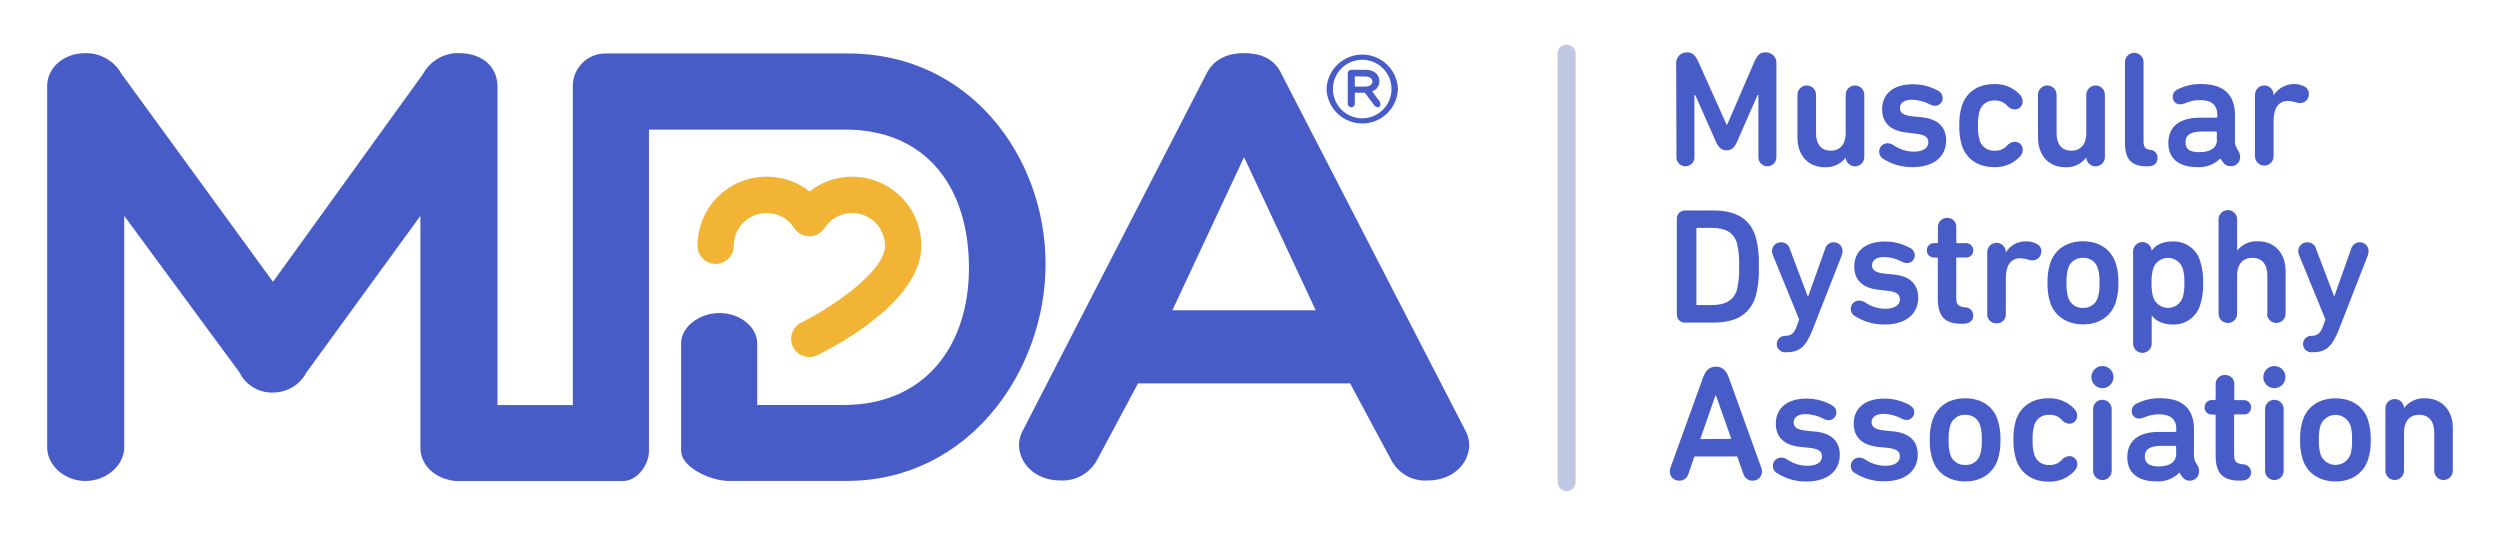 <svg width="224" height="48" viewBox="0 0 224 48" fill="none" xmlns="http://www.w3.org/2000/svg">
<path d="M139.565 4.866C139.557 4.756 139.572 4.645 139.608 4.54C139.645 4.435 139.703 4.339 139.779 4.258C139.855 4.177 139.946 4.112 140.048 4.068C140.15 4.023 140.26 4 140.371 4C140.482 4 140.591 4.023 140.693 4.068C140.795 4.112 140.886 4.177 140.962 4.258C141.038 4.339 141.096 4.435 141.133 4.54C141.169 4.645 141.184 4.756 141.176 4.866V43.135C141.184 43.245 141.169 43.356 141.133 43.461C141.096 43.566 141.038 43.662 140.962 43.743C140.886 43.824 140.795 43.889 140.693 43.933C140.591 43.978 140.482 44.001 140.371 44.001C140.26 44.001 140.15 43.978 140.048 43.933C139.946 43.889 139.855 43.824 139.779 43.743C139.703 43.662 139.645 43.566 139.608 43.461C139.572 43.356 139.557 43.245 139.565 43.135V4.866Z" fill="#BFC7E2"/>
<path d="M150.188 5.741C150.173 5.606 150.187 5.469 150.23 5.34C150.273 5.211 150.342 5.093 150.435 4.993C150.528 4.893 150.64 4.815 150.766 4.763C150.892 4.711 151.027 4.686 151.163 4.691C151.683 4.691 151.917 4.975 152.2 5.595L154.699 11.164H154.757L157.165 5.595C157.431 4.975 157.664 4.691 158.181 4.691C158.318 4.684 158.455 4.706 158.582 4.757C158.709 4.808 158.824 4.886 158.918 4.986C159.011 5.087 159.082 5.206 159.125 5.336C159.167 5.467 159.18 5.605 159.164 5.741V14.034C159.172 14.144 159.157 14.255 159.12 14.36C159.083 14.465 159.025 14.561 158.949 14.642C158.874 14.723 158.782 14.788 158.68 14.832C158.579 14.877 158.469 14.899 158.358 14.899C158.247 14.899 158.137 14.877 158.035 14.832C157.934 14.788 157.842 14.723 157.766 14.642C157.691 14.561 157.633 14.465 157.596 14.36C157.559 14.255 157.544 14.144 157.552 14.034V8.519H157.477L155.649 12.684C155.382 13.288 155.115 13.467 154.703 13.467C154.291 13.467 154.008 13.288 153.741 12.684L151.896 8.519H151.821V14.034C151.829 14.144 151.814 14.255 151.777 14.36C151.74 14.465 151.682 14.561 151.606 14.642C151.531 14.723 151.439 14.788 151.338 14.832C151.236 14.877 151.126 14.899 151.015 14.899C150.904 14.899 150.794 14.877 150.692 14.832C150.591 14.788 150.499 14.723 150.423 14.642C150.348 14.561 150.29 14.465 150.253 14.36C150.216 14.255 150.201 14.144 150.209 14.034L150.188 5.741Z" fill="#485CC7"/>
<path d="M165.353 14.15C165.133 14.429 164.849 14.65 164.524 14.796C164.2 14.941 163.846 15.005 163.491 14.983C161.967 14.983 161.051 13.863 161.051 12.338V8.49C161.051 8.269 161.138 8.057 161.294 7.901C161.451 7.745 161.663 7.657 161.884 7.657C162.104 7.657 162.316 7.745 162.473 7.901C162.629 8.057 162.717 8.269 162.717 8.49V11.947C162.717 12.863 163.133 13.5 164.028 13.5C164.924 13.5 165.374 12.863 165.374 11.947V8.49C165.374 8.269 165.462 8.057 165.618 7.901C165.774 7.745 165.986 7.657 166.207 7.657C166.428 7.657 166.64 7.745 166.796 7.901C166.952 8.057 167.04 8.269 167.04 8.49V14.004C167.049 14.114 167.036 14.224 167.002 14.328C166.968 14.433 166.914 14.529 166.843 14.613C166.772 14.696 166.685 14.765 166.587 14.815C166.489 14.865 166.383 14.895 166.273 14.904C166.164 14.913 166.054 14.9 165.95 14.866C165.845 14.832 165.748 14.778 165.665 14.707C165.581 14.636 165.513 14.549 165.463 14.451C165.413 14.354 165.383 14.247 165.374 14.138L165.353 14.15Z" fill="#485CC7"/>
<path d="M168.772 14.254C168.623 14.175 168.505 14.049 168.437 13.895C168.368 13.741 168.353 13.569 168.393 13.405C168.434 13.242 168.528 13.097 168.661 12.993C168.794 12.89 168.958 12.834 169.126 12.834C169.31 12.841 169.488 12.898 169.643 12.996C170.176 13.373 170.811 13.579 171.463 13.588C172.296 13.588 172.779 13.28 172.779 12.755C172.779 12.313 172.525 12.059 171.596 11.972L170.826 11.876C169.364 11.714 168.639 10.989 168.639 9.794C168.639 8.432 169.614 7.549 171.405 7.549C172.155 7.549 172.893 7.73 173.558 8.078C173.699 8.13 173.822 8.223 173.911 8.344C174.001 8.466 174.053 8.61 174.062 8.761C174.068 8.855 174.054 8.949 174.021 9.037C173.989 9.126 173.938 9.206 173.873 9.274C173.807 9.342 173.729 9.395 173.641 9.431C173.554 9.467 173.461 9.484 173.366 9.481C173.183 9.475 173.004 9.419 172.85 9.319C172.372 9.08 171.847 8.949 171.313 8.936C170.576 8.936 170.234 9.26 170.234 9.677C170.234 10.093 170.501 10.339 171.405 10.427L172.171 10.502C173.679 10.652 174.374 11.418 174.374 12.584C174.374 14 173.308 14.975 171.376 14.975C170.456 14.993 169.552 14.742 168.772 14.254Z" fill="#485CC7"/>
<path d="M175.774 13.013C175.608 12.442 175.534 11.849 175.553 11.255C175.534 10.662 175.608 10.069 175.774 9.498C176.19 8.223 177.269 7.532 178.689 7.532C179.106 7.517 179.521 7.589 179.907 7.744C180.294 7.899 180.644 8.133 180.934 8.432C181.025 8.514 181.098 8.614 181.149 8.726C181.2 8.838 181.227 8.959 181.23 9.081C181.233 9.177 181.216 9.273 181.181 9.362C181.145 9.451 181.092 9.532 181.024 9.6C180.956 9.668 180.875 9.721 180.786 9.757C180.697 9.792 180.601 9.809 180.505 9.806C180.374 9.796 180.246 9.76 180.129 9.699C180.013 9.638 179.91 9.554 179.826 9.452C179.685 9.298 179.51 9.177 179.315 9.1C179.12 9.023 178.911 8.991 178.702 9.006C178.408 8.989 178.116 9.072 177.875 9.242C177.634 9.411 177.457 9.657 177.373 9.939C177.256 10.368 177.207 10.812 177.227 11.255C177.207 11.698 177.256 12.14 177.373 12.567C177.457 12.85 177.634 13.096 177.875 13.265C178.116 13.434 178.408 13.517 178.702 13.5C178.911 13.516 179.12 13.484 179.315 13.407C179.51 13.329 179.685 13.209 179.826 13.055C179.91 12.953 180.013 12.869 180.129 12.808C180.246 12.747 180.374 12.711 180.505 12.701C180.602 12.697 180.698 12.714 180.788 12.749C180.878 12.784 180.96 12.837 181.028 12.905C181.097 12.973 181.151 13.054 181.187 13.143C181.223 13.233 181.241 13.329 181.238 13.425C181.236 13.548 181.208 13.669 181.157 13.781C181.106 13.892 181.033 13.993 180.943 14.075C180.652 14.374 180.302 14.608 179.916 14.763C179.529 14.918 179.114 14.99 178.698 14.975C177.269 14.975 176.19 14.283 175.774 13.013Z" fill="#485CC7"/>
<path d="M186.903 14.15C186.683 14.429 186.398 14.65 186.074 14.796C185.75 14.941 185.395 15.005 185.041 14.983C183.521 14.983 182.604 13.863 182.604 12.338V8.49C182.604 8.269 182.692 8.057 182.848 7.901C183.005 7.745 183.216 7.657 183.437 7.657C183.658 7.657 183.87 7.745 184.026 7.901C184.183 8.057 184.27 8.269 184.27 8.49V11.947C184.27 12.863 184.687 13.5 185.587 13.5C186.486 13.5 186.932 12.863 186.932 11.947V8.49C186.932 8.269 187.02 8.057 187.176 7.901C187.332 7.745 187.544 7.657 187.765 7.657C187.986 7.657 188.198 7.745 188.354 7.901C188.51 8.057 188.598 8.269 188.598 8.49V14.004C188.607 14.114 188.594 14.224 188.56 14.328C188.526 14.433 188.472 14.529 188.401 14.613C188.33 14.696 188.243 14.765 188.145 14.815C188.047 14.865 187.941 14.895 187.831 14.904C187.722 14.913 187.612 14.9 187.508 14.866C187.403 14.832 187.306 14.778 187.223 14.707C187.139 14.636 187.071 14.549 187.021 14.451C186.971 14.354 186.941 14.247 186.932 14.138L186.903 14.15Z" fill="#485CC7"/>
<path d="M192.346 14.904C190.901 14.904 190.397 14.179 190.397 12.822V5.566C190.397 5.345 190.485 5.133 190.641 4.977C190.797 4.821 191.009 4.733 191.23 4.733C191.451 4.733 191.663 4.821 191.819 4.977C191.975 5.133 192.063 5.345 192.063 5.566V12.688C192.063 13.188 192.23 13.367 192.642 13.425C192.734 13.428 192.825 13.449 192.909 13.487C192.993 13.525 193.068 13.579 193.131 13.647C193.194 13.714 193.242 13.793 193.274 13.88C193.306 13.966 193.321 14.058 193.317 14.15C193.317 14.567 193.05 14.904 192.459 14.904H192.346Z" fill="#485CC7"/>
<path d="M200.71 14.121C200.708 14.227 200.685 14.332 200.642 14.428C200.599 14.525 200.536 14.612 200.458 14.684C200.38 14.755 200.288 14.81 200.188 14.845C200.088 14.88 199.982 14.895 199.877 14.887C199.742 14.895 199.607 14.867 199.485 14.808C199.364 14.749 199.259 14.66 199.181 14.55L198.948 14.196C198.677 14.467 198.35 14.677 197.991 14.811C197.632 14.946 197.248 15.001 196.865 14.975C195.199 14.975 194.283 14.179 194.283 12.822C194.283 11.285 195.362 10.543 197.119 10.543H198.581C198.593 10.545 198.605 10.543 198.616 10.539C198.628 10.535 198.638 10.529 198.646 10.521C198.655 10.512 198.661 10.502 198.665 10.491C198.669 10.48 198.67 10.468 198.669 10.456V10.277C198.669 9.444 198.198 8.965 197.074 8.965C196.624 8.969 196.181 9.07 195.774 9.26C195.642 9.314 195.501 9.344 195.358 9.348C195.267 9.353 195.176 9.34 195.091 9.307C195.007 9.275 194.93 9.225 194.865 9.161C194.801 9.097 194.751 9.02 194.719 8.935C194.687 8.85 194.673 8.76 194.679 8.669C194.678 8.532 194.717 8.398 194.791 8.283C194.865 8.168 194.971 8.076 195.095 8.019C195.766 7.673 196.515 7.506 197.269 7.532C199.294 7.532 200.251 8.536 200.251 10.293V12.538C200.231 12.784 200.283 13.03 200.401 13.246L200.622 13.634C200.691 13.787 200.721 13.954 200.71 14.121ZM198.627 12.509V11.876C198.627 11.814 198.598 11.784 198.54 11.784H197.357C196.266 11.784 195.82 12.097 195.82 12.746C195.82 13.396 196.236 13.634 197.069 13.634C198.036 13.634 198.64 13.263 198.64 12.509H198.627Z" fill="#485CC7"/>
<path d="M203.729 8.519C204.01 8.085 204.437 7.766 204.933 7.62C205.429 7.474 205.961 7.511 206.432 7.724C206.565 7.781 206.677 7.876 206.755 7.997C206.834 8.117 206.875 8.258 206.874 8.402C206.88 8.512 206.863 8.621 206.824 8.723C206.786 8.825 206.727 8.919 206.65 8.997C206.574 9.075 206.482 9.137 206.381 9.178C206.28 9.219 206.171 9.238 206.062 9.235C205.931 9.231 205.801 9.206 205.678 9.16C205.463 9.092 205.238 9.053 205.012 9.044C204.096 9.044 203.713 9.769 203.713 10.847V14.004C203.713 14.225 203.625 14.437 203.469 14.593C203.312 14.75 203.101 14.837 202.88 14.837C202.659 14.837 202.447 14.75 202.291 14.593C202.134 14.437 202.047 14.225 202.047 14.004V8.49C202.047 8.269 202.134 8.057 202.291 7.901C202.447 7.745 202.659 7.657 202.88 7.657C203.101 7.657 203.312 7.745 203.469 7.901C203.625 8.057 203.713 8.269 203.713 8.49L203.729 8.519Z" fill="#485CC7"/>
<path d="M150.242 19.644C150.234 19.539 150.249 19.433 150.285 19.334C150.322 19.235 150.379 19.145 150.454 19.071C150.528 18.996 150.617 18.938 150.716 18.901C150.815 18.864 150.92 18.849 151.025 18.857H153.491C155.532 18.857 156.773 19.581 157.29 21.164C157.533 22.049 157.632 22.967 157.585 23.884C157.632 24.799 157.533 25.716 157.29 26.599C156.773 28.182 155.532 28.907 153.491 28.907H151.025C150.921 28.916 150.816 28.903 150.718 28.867C150.62 28.832 150.53 28.776 150.456 28.703C150.381 28.629 150.323 28.541 150.287 28.443C150.25 28.345 150.235 28.24 150.242 28.136V19.644ZM152.083 27.332H153.412C154.582 27.332 155.319 26.916 155.628 25.987C155.79 25.296 155.856 24.585 155.823 23.875C155.856 23.166 155.79 22.455 155.628 21.764C155.319 20.814 154.582 20.419 153.412 20.419H152.083C152.071 20.417 152.06 20.419 152.048 20.422C152.037 20.426 152.027 20.433 152.018 20.441C152.01 20.45 152.004 20.46 152 20.471C151.996 20.482 151.994 20.494 151.996 20.506V27.249C151.987 27.332 152.017 27.332 152.083 27.332Z" fill="#485CC7"/>
<path d="M159.934 31.564C159.739 31.564 159.551 31.486 159.413 31.348C159.275 31.21 159.197 31.022 159.197 30.827C159.197 30.631 159.275 30.444 159.413 30.305C159.551 30.167 159.739 30.09 159.934 30.09C160.451 30.09 160.734 29.927 161.001 29.203L161.205 28.623L158.856 22.876C158.799 22.756 158.769 22.625 158.768 22.493C158.769 22.386 158.792 22.28 158.835 22.183C158.877 22.085 158.94 21.996 159.017 21.923C159.095 21.85 159.187 21.794 159.287 21.757C159.388 21.72 159.494 21.704 159.601 21.71C159.777 21.707 159.948 21.764 160.087 21.872C160.226 21.979 160.325 22.131 160.367 22.301L161.979 26.57H162.008L163.529 22.301C163.577 22.114 163.691 21.951 163.851 21.842C164.01 21.733 164.204 21.686 164.396 21.709C164.588 21.733 164.764 21.825 164.893 21.969C165.021 22.113 165.093 22.299 165.095 22.493C165.091 22.623 165.067 22.753 165.024 22.876L162.408 29.54C161.788 31.122 161.196 31.564 160.043 31.564H159.934Z" fill="#485CC7"/>
<path d="M166.244 28.345C166.119 28.284 166.013 28.19 165.939 28.072C165.865 27.954 165.827 27.817 165.828 27.678C165.827 27.579 165.846 27.481 165.884 27.39C165.922 27.298 165.977 27.215 166.048 27.145C166.118 27.075 166.201 27.02 166.293 26.983C166.384 26.946 166.483 26.927 166.582 26.928C166.764 26.937 166.942 26.991 167.098 27.087C167.631 27.458 168.264 27.66 168.914 27.666C169.726 27.666 170.23 27.353 170.23 26.833C170.23 26.387 169.98 26.137 169.047 26.05L168.327 25.966C166.865 25.804 166.14 25.079 166.14 23.884C166.14 22.526 167.115 21.639 168.902 21.639C169.653 21.639 170.394 21.822 171.059 22.172C171.2 22.224 171.322 22.316 171.412 22.437C171.501 22.557 171.554 22.701 171.563 22.851C171.568 22.945 171.554 23.039 171.521 23.127C171.488 23.215 171.438 23.295 171.372 23.363C171.307 23.43 171.229 23.484 171.142 23.52C171.055 23.556 170.961 23.573 170.867 23.571C170.684 23.565 170.506 23.511 170.351 23.413C169.874 23.171 169.349 23.039 168.814 23.026C168.077 23.026 167.735 23.351 167.735 23.767C167.735 24.184 168.002 24.433 168.902 24.521L169.672 24.596C171.18 24.742 171.871 25.508 171.871 26.678C171.871 28.099 170.809 29.073 168.872 29.073C167.944 29.094 167.029 28.841 166.244 28.345Z" fill="#485CC7"/>
<path d="M173.325 23.072C173.237 23.08 173.149 23.07 173.065 23.041C172.982 23.012 172.906 22.966 172.841 22.906C172.777 22.846 172.727 22.773 172.693 22.691C172.659 22.61 172.643 22.522 172.646 22.434C172.643 22.346 172.658 22.257 172.692 22.175C172.725 22.093 172.775 22.018 172.84 21.957C172.904 21.896 172.98 21.849 173.064 21.819C173.147 21.789 173.236 21.777 173.325 21.785H173.533C173.591 21.785 173.637 21.755 173.637 21.697V20.393C173.628 20.28 173.642 20.166 173.68 20.058C173.718 19.951 173.779 19.853 173.857 19.77C173.936 19.688 174.032 19.623 174.137 19.581C174.243 19.538 174.356 19.518 174.47 19.523C174.583 19.52 174.695 19.54 174.799 19.583C174.903 19.627 174.997 19.692 175.074 19.774C175.15 19.857 175.209 19.954 175.245 20.061C175.281 20.168 175.294 20.281 175.282 20.393V21.697C175.281 21.709 175.282 21.721 175.286 21.732C175.29 21.743 175.297 21.753 175.305 21.762C175.313 21.77 175.324 21.777 175.335 21.781C175.346 21.785 175.358 21.786 175.37 21.785H176.124C176.212 21.777 176.302 21.788 176.385 21.817C176.469 21.847 176.546 21.894 176.61 21.956C176.675 22.017 176.725 22.092 176.758 22.174C176.791 22.257 176.806 22.346 176.803 22.434C176.806 22.523 176.79 22.61 176.757 22.692C176.723 22.774 176.673 22.847 176.608 22.908C176.544 22.968 176.467 23.014 176.384 23.042C176.3 23.071 176.211 23.081 176.124 23.072H175.37C175.358 23.07 175.346 23.072 175.335 23.076C175.324 23.079 175.313 23.086 175.305 23.094C175.297 23.103 175.29 23.113 175.286 23.124C175.282 23.135 175.281 23.147 175.282 23.159V26.703C175.282 27.282 175.445 27.457 176.049 27.537C176.147 27.532 176.246 27.549 176.338 27.584C176.43 27.619 176.514 27.673 176.585 27.742C176.655 27.811 176.711 27.894 176.748 27.986C176.786 28.077 176.804 28.175 176.803 28.274C176.803 28.69 176.507 29.011 175.903 29.011H175.77C174.22 29.011 173.629 28.315 173.629 26.766V23.167C173.629 23.109 173.583 23.08 173.525 23.08L173.325 23.072Z" fill="#485CC7"/>
<path d="M179.722 22.618C179.909 22.308 180.174 22.054 180.491 21.88C180.807 21.706 181.164 21.618 181.526 21.626C181.836 21.622 182.143 21.688 182.425 21.818C182.564 21.869 182.685 21.962 182.77 22.083C182.856 22.204 182.903 22.349 182.904 22.497C182.91 22.608 182.892 22.718 182.852 22.822C182.812 22.925 182.751 23.019 182.672 23.098C182.594 23.176 182.5 23.237 182.396 23.277C182.293 23.317 182.182 23.335 182.071 23.33C181.94 23.326 181.811 23.3 181.688 23.255C181.474 23.186 181.251 23.147 181.026 23.138C180.11 23.138 179.722 23.859 179.722 24.942V28.103C179.733 28.217 179.719 28.332 179.682 28.44C179.644 28.548 179.584 28.646 179.505 28.729C179.426 28.812 179.33 28.876 179.224 28.918C179.118 28.96 179.003 28.979 178.889 28.973C178.775 28.978 178.662 28.958 178.556 28.916C178.451 28.873 178.355 28.808 178.276 28.726C178.198 28.644 178.137 28.546 178.099 28.438C178.061 28.331 178.047 28.216 178.056 28.103V22.588C178.056 22.367 178.144 22.156 178.3 21.999C178.456 21.843 178.668 21.755 178.889 21.755C179.11 21.755 179.322 21.843 179.478 21.999C179.634 22.156 179.722 22.367 179.722 22.588V22.618Z" fill="#485CC7"/>
<path d="M183.696 27.103C183.518 26.535 183.437 25.941 183.458 25.346C183.437 24.749 183.517 24.153 183.696 23.584C184.112 22.334 185.187 21.618 186.636 21.618C188.086 21.618 189.152 22.334 189.568 23.584C189.747 24.152 189.827 24.746 189.806 25.341C189.827 25.937 189.746 26.531 189.568 27.099C189.152 28.349 188.077 29.065 186.653 29.065C185.228 29.065 184.095 28.345 183.696 27.103ZM187.965 26.658C188.089 26.232 188.139 25.788 188.115 25.346C188.138 24.902 188.087 24.457 187.965 24.029C187.881 23.751 187.706 23.508 187.468 23.34C187.231 23.172 186.944 23.087 186.653 23.101C186.357 23.084 186.065 23.166 185.821 23.335C185.577 23.503 185.397 23.747 185.307 24.029C185.189 24.458 185.139 24.902 185.162 25.346C185.138 25.788 185.187 26.231 185.307 26.658C185.397 26.94 185.577 27.185 185.821 27.354C186.064 27.523 186.357 27.606 186.653 27.591C186.944 27.603 187.231 27.518 187.469 27.349C187.706 27.18 187.881 26.937 187.965 26.658Z" fill="#485CC7"/>
<path d="M191.126 22.584C191.118 22.475 191.132 22.365 191.166 22.261C191.201 22.157 191.256 22.061 191.327 21.978C191.399 21.895 191.486 21.827 191.584 21.777C191.682 21.728 191.789 21.699 191.899 21.691C192.008 21.683 192.118 21.697 192.222 21.731C192.326 21.766 192.422 21.82 192.505 21.892C192.588 21.964 192.656 22.051 192.705 22.149C192.755 22.247 192.784 22.354 192.792 22.463C193.129 21.976 193.708 21.631 194.712 21.631C195.261 21.617 195.799 21.787 196.24 22.114C196.682 22.44 197.001 22.905 197.149 23.434C197.338 24.056 197.424 24.704 197.403 25.354C197.424 26.004 197.338 26.652 197.149 27.274C197.001 27.803 196.682 28.268 196.24 28.594C195.799 28.921 195.261 29.091 194.712 29.078C193.708 29.078 193.1 28.694 192.792 28.244V30.785C192.792 31.006 192.704 31.218 192.548 31.374C192.392 31.53 192.18 31.618 191.959 31.618C191.738 31.618 191.526 31.53 191.37 31.374C191.214 31.218 191.126 31.006 191.126 30.785V22.584ZM195.574 26.645C195.689 26.222 195.738 25.784 195.72 25.346C195.738 24.908 195.689 24.469 195.574 24.046C195.479 23.771 195.3 23.533 195.063 23.364C194.826 23.195 194.543 23.105 194.252 23.105C193.961 23.105 193.677 23.195 193.44 23.364C193.203 23.533 193.025 23.771 192.929 24.046C192.813 24.469 192.762 24.907 192.779 25.346C192.762 25.784 192.813 26.222 192.929 26.645C193.025 26.92 193.203 27.159 193.44 27.327C193.677 27.496 193.961 27.587 194.252 27.587C194.543 27.587 194.826 27.496 195.063 27.327C195.3 27.159 195.479 26.92 195.574 26.645Z" fill="#485CC7"/>
<path d="M203.155 28.107V24.65C203.155 23.734 202.709 23.101 201.809 23.101C200.91 23.101 200.447 23.734 200.447 24.65V28.107C200.447 28.328 200.359 28.54 200.203 28.696C200.047 28.852 199.835 28.94 199.614 28.94C199.393 28.94 199.181 28.852 199.025 28.696C198.869 28.54 198.781 28.328 198.781 28.107V19.656C198.781 19.435 198.869 19.224 199.025 19.067C199.181 18.911 199.393 18.823 199.614 18.823C199.835 18.823 200.047 18.911 200.203 19.067C200.359 19.224 200.447 19.435 200.447 19.656V22.451C200.67 22.171 200.957 21.949 201.284 21.804C201.611 21.659 201.969 21.595 202.326 21.618C203.846 21.618 204.791 22.738 204.791 24.263V28.103C204.791 28.324 204.704 28.536 204.547 28.692C204.391 28.848 204.179 28.936 203.958 28.936C203.737 28.936 203.526 28.848 203.369 28.692C203.213 28.536 203.125 28.324 203.125 28.103L203.155 28.107Z" fill="#485CC7"/>
<path d="M207.086 31.564C206.891 31.564 206.703 31.486 206.565 31.348C206.427 31.21 206.349 31.022 206.349 30.827C206.349 30.631 206.427 30.444 206.565 30.305C206.703 30.167 206.891 30.09 207.086 30.09C207.603 30.09 207.886 29.927 208.153 29.203L208.357 28.623L206.008 22.876C205.951 22.756 205.921 22.625 205.92 22.493C205.921 22.386 205.944 22.28 205.986 22.183C206.029 22.085 206.092 21.996 206.169 21.923C206.247 21.85 206.339 21.794 206.439 21.757C206.54 21.72 206.646 21.704 206.753 21.71C206.929 21.707 207.1 21.764 207.239 21.872C207.378 21.979 207.477 22.131 207.519 22.301L209.144 26.57L210.664 22.301C210.712 22.114 210.827 21.951 210.986 21.842C211.146 21.733 211.339 21.686 211.531 21.709C211.723 21.733 211.9 21.825 212.028 21.969C212.157 22.113 212.229 22.299 212.23 22.493C212.227 22.623 212.203 22.753 212.159 22.876L209.56 29.54C208.94 31.122 208.348 31.564 207.195 31.564H207.086Z" fill="#485CC7"/>
<path d="M149.672 41.91L152.587 33.842C152.808 33.222 153.133 32.851 153.741 32.851C154.349 32.851 154.686 33.222 154.907 33.842L157.81 41.91C157.848 42.014 157.869 42.124 157.873 42.235C157.876 42.345 157.857 42.455 157.816 42.558C157.776 42.66 157.714 42.753 157.636 42.831C157.558 42.91 157.465 42.971 157.362 43.011C157.26 43.052 157.15 43.071 157.04 43.068C156.853 43.075 156.67 43.019 156.519 42.91C156.368 42.8 156.258 42.643 156.207 42.464L155.657 40.898H151.817L151.284 42.464C151.232 42.643 151.123 42.8 150.971 42.91C150.82 43.019 150.637 43.075 150.451 43.068C150.34 43.071 150.23 43.052 150.128 43.011C150.025 42.971 149.932 42.91 149.854 42.831C149.776 42.753 149.715 42.66 149.674 42.558C149.633 42.455 149.614 42.345 149.618 42.235C149.619 42.124 149.637 42.015 149.672 41.91ZM155.124 39.323L153.749 35.425H153.708L152.346 39.34L155.124 39.323Z" fill="#485CC7"/>
<path d="M159.264 42.414C159.139 42.355 159.033 42.261 158.959 42.143C158.885 42.026 158.847 41.89 158.847 41.752C158.847 41.653 158.866 41.554 158.903 41.462C158.941 41.371 158.997 41.287 159.067 41.217C159.137 41.147 159.22 41.092 159.312 41.054C159.404 41.016 159.502 40.997 159.601 40.998C159.785 41.005 159.963 41.061 160.118 41.16C160.653 41.529 161.287 41.729 161.938 41.735C162.75 41.735 163.25 41.427 163.25 40.902C163.25 40.461 163 40.206 162.071 40.119L161.3 40.044C159.839 39.882 159.114 39.157 159.114 37.962C159.114 36.599 160.088 35.712 161.875 35.712C162.627 35.714 163.367 35.897 164.033 36.245C164.358 36.425 164.537 36.629 164.537 36.924C164.542 37.018 164.528 37.112 164.495 37.201C164.462 37.289 164.411 37.37 164.346 37.438C164.281 37.506 164.203 37.56 164.116 37.596C164.029 37.632 163.935 37.65 163.841 37.649C163.658 37.641 163.48 37.585 163.325 37.487C162.847 37.248 162.322 37.117 161.788 37.103C161.051 37.103 160.709 37.428 160.709 37.841C160.709 38.253 160.976 38.507 161.875 38.594L162.646 38.669C164.153 38.815 164.845 39.586 164.845 40.752C164.845 42.168 163.783 43.143 161.846 43.143C160.933 43.155 160.036 42.902 159.264 42.414Z" fill="#485CC7"/>
<path d="M166.244 42.414C166.119 42.355 166.013 42.261 165.94 42.143C165.866 42.026 165.827 41.89 165.828 41.752C165.827 41.653 165.846 41.554 165.884 41.462C165.922 41.371 165.977 41.287 166.047 41.217C166.117 41.147 166.201 41.092 166.292 41.054C166.384 41.016 166.482 40.997 166.582 40.998C166.765 41.005 166.943 41.061 167.098 41.16C167.633 41.528 168.265 41.729 168.914 41.735C169.726 41.735 170.23 41.427 170.23 40.902C170.23 40.461 169.98 40.206 169.051 40.119L168.281 40.044C166.819 39.882 166.094 39.157 166.094 37.962C166.094 36.599 167.069 35.712 168.856 35.712C169.607 35.714 170.347 35.897 171.013 36.245C171.338 36.425 171.517 36.629 171.517 36.924C171.519 37.016 171.503 37.108 171.469 37.194C171.436 37.279 171.385 37.357 171.32 37.423C171.256 37.488 171.179 37.54 171.094 37.576C171.009 37.611 170.918 37.629 170.826 37.628C170.642 37.62 170.464 37.564 170.309 37.466C169.831 37.227 169.307 37.096 168.772 37.083C168.035 37.083 167.694 37.407 167.694 37.82C167.694 38.232 167.96 38.486 168.86 38.574L169.63 38.649C171.138 38.794 171.83 39.565 171.83 40.731C171.83 42.147 170.767 43.122 168.831 43.122C167.918 43.141 167.02 42.895 166.244 42.414Z" fill="#485CC7"/>
<path d="M173.15 41.173C172.97 40.603 172.888 40.008 172.908 39.411C172.887 38.816 172.968 38.221 173.146 37.653C173.562 36.404 174.637 35.687 176.086 35.687C177.536 35.687 178.614 36.412 179.002 37.653C179.18 38.221 179.26 38.816 179.239 39.411C179.26 40.006 179.18 40.6 179.002 41.169C178.585 42.418 177.511 43.134 176.086 43.134C174.662 43.134 173.55 42.414 173.15 41.173ZM177.419 40.731C177.543 40.304 177.593 39.859 177.569 39.415C177.592 38.971 177.541 38.526 177.419 38.099C177.334 37.818 177.156 37.573 176.915 37.405C176.674 37.236 176.384 37.154 176.09 37.17C175.795 37.154 175.503 37.237 175.259 37.405C175.016 37.573 174.835 37.817 174.745 38.099C174.627 38.527 174.577 38.971 174.599 39.415C174.576 39.859 174.625 40.303 174.745 40.731C174.834 41.013 175.015 41.258 175.259 41.426C175.502 41.594 175.795 41.676 176.09 41.66C176.384 41.677 176.675 41.595 176.916 41.426C177.157 41.258 177.334 41.013 177.419 40.731Z" fill="#485CC7"/>
<path d="M180.643 41.173C180.469 40.602 180.389 40.007 180.405 39.411C180.384 38.817 180.458 38.223 180.626 37.653C181.043 36.383 182.117 35.687 183.542 35.687C183.964 35.669 184.385 35.74 184.778 35.897C185.171 36.053 185.526 36.291 185.82 36.595C185.911 36.678 185.984 36.778 186.035 36.889C186.086 37.001 186.113 37.122 186.115 37.245C186.118 37.34 186.101 37.434 186.066 37.522C186.031 37.61 185.979 37.691 185.913 37.758C185.846 37.826 185.767 37.879 185.679 37.916C185.592 37.952 185.498 37.97 185.403 37.97C185.271 37.961 185.143 37.924 185.026 37.862C184.909 37.801 184.806 37.715 184.724 37.612C184.582 37.458 184.407 37.338 184.213 37.262C184.018 37.185 183.808 37.154 183.6 37.17C183.306 37.151 183.014 37.233 182.773 37.402C182.532 37.571 182.355 37.816 182.271 38.099C182.151 38.527 182.1 38.971 182.121 39.415C182.1 39.859 182.15 40.303 182.271 40.731C182.355 41.014 182.532 41.259 182.773 41.428C183.014 41.597 183.306 41.679 183.6 41.66C183.808 41.676 184.018 41.645 184.213 41.568C184.407 41.492 184.582 41.372 184.724 41.218C184.807 41.116 184.91 41.032 185.027 40.971C185.144 40.91 185.272 40.874 185.403 40.864C185.499 40.862 185.594 40.879 185.683 40.915C185.772 40.951 185.853 41.004 185.921 41.072C185.989 41.139 186.042 41.22 186.077 41.309C186.113 41.398 186.13 41.493 186.128 41.589C186.125 41.712 186.098 41.833 186.047 41.944C185.996 42.056 185.923 42.156 185.832 42.239C185.541 42.542 185.189 42.781 184.799 42.939C184.41 43.098 183.991 43.173 183.571 43.159C182.134 43.159 181.055 42.443 180.643 41.173Z" fill="#485CC7"/>
<path d="M188.373 32.797C188.569 32.796 188.761 32.853 188.925 32.962C189.088 33.07 189.216 33.225 189.292 33.406C189.367 33.587 189.388 33.786 189.35 33.979C189.312 34.172 189.218 34.349 189.079 34.488C188.941 34.627 188.764 34.721 188.572 34.76C188.38 34.799 188.18 34.779 187.999 34.704C187.817 34.629 187.662 34.502 187.553 34.339C187.444 34.176 187.386 33.984 187.386 33.788C187.385 33.658 187.41 33.529 187.46 33.409C187.509 33.289 187.582 33.179 187.673 33.087C187.765 32.995 187.874 32.922 187.994 32.872C188.114 32.822 188.243 32.797 188.373 32.797ZM187.54 42.181V36.654C187.54 36.433 187.628 36.221 187.784 36.065C187.94 35.908 188.152 35.821 188.373 35.821C188.594 35.821 188.806 35.908 188.962 36.065C189.118 36.221 189.206 36.433 189.206 36.654V42.181C189.206 42.401 189.118 42.613 188.962 42.77C188.806 42.926 188.594 43.014 188.373 43.014C188.152 43.014 187.94 42.926 187.784 42.77C187.628 42.613 187.54 42.401 187.54 42.181Z" fill="#485CC7"/>
<path d="M197.036 42.285C197.026 42.459 196.962 42.626 196.852 42.762C196.742 42.898 196.593 42.996 196.424 43.042C196.255 43.088 196.077 43.08 195.913 43.019C195.749 42.958 195.609 42.847 195.512 42.701L195.274 42.347C195.004 42.62 194.678 42.831 194.319 42.966C193.959 43.101 193.575 43.157 193.192 43.13C191.526 43.13 190.605 42.335 190.605 40.973C190.605 39.436 191.684 38.699 193.442 38.699H194.908C194.92 38.7 194.932 38.699 194.943 38.695C194.954 38.691 194.964 38.684 194.973 38.676C194.981 38.668 194.987 38.657 194.991 38.646C194.995 38.635 194.997 38.623 194.995 38.611V38.432C194.995 37.599 194.52 37.12 193.4 37.12C192.951 37.125 192.509 37.224 192.101 37.412C191.968 37.467 191.827 37.498 191.684 37.503C191.594 37.509 191.503 37.495 191.418 37.463C191.333 37.431 191.256 37.381 191.192 37.317C191.128 37.252 191.078 37.175 191.046 37.09C191.014 37.006 191 36.915 191.005 36.824C191.006 36.687 191.045 36.553 191.119 36.437C191.192 36.321 191.297 36.229 191.422 36.17C192.092 35.826 192.839 35.659 193.592 35.683C195.616 35.683 196.578 36.687 196.578 38.449V40.702C196.558 40.947 196.609 41.193 196.724 41.41L196.949 41.793C197.017 41.947 197.047 42.116 197.036 42.285ZM194.983 40.66V40.036C194.984 40.024 194.983 40.012 194.979 40.001C194.975 39.989 194.968 39.979 194.96 39.971C194.952 39.962 194.942 39.956 194.93 39.952C194.919 39.948 194.907 39.947 194.895 39.948H193.712C192.617 39.948 192.176 40.256 192.176 40.91C192.176 41.498 192.592 41.793 193.425 41.793C194.358 41.793 194.983 41.427 194.983 40.66Z" fill="#485CC7"/>
<path d="M198.211 37.141C198.122 37.15 198.033 37.14 197.948 37.111C197.864 37.083 197.787 37.036 197.723 36.974C197.658 36.913 197.608 36.839 197.575 36.756C197.542 36.673 197.527 36.584 197.532 36.495C197.529 36.407 197.544 36.318 197.577 36.236C197.611 36.154 197.661 36.08 197.725 36.018C197.79 35.957 197.866 35.91 197.95 35.88C198.033 35.85 198.122 35.839 198.211 35.846H198.419C198.477 35.846 198.523 35.816 198.523 35.758V34.467C198.513 34.353 198.528 34.239 198.566 34.132C198.604 34.024 198.665 33.926 198.743 33.844C198.822 33.762 198.917 33.697 199.023 33.654C199.129 33.612 199.242 33.592 199.356 33.596C199.47 33.59 199.585 33.608 199.691 33.65C199.798 33.692 199.894 33.757 199.974 33.839C200.053 33.922 200.113 34.021 200.15 34.13C200.187 34.238 200.201 34.353 200.189 34.467V35.767C200.188 35.778 200.189 35.79 200.193 35.801C200.197 35.813 200.203 35.823 200.212 35.831C200.22 35.84 200.23 35.846 200.242 35.85C200.253 35.854 200.265 35.855 200.276 35.854H201.03C201.117 35.849 201.204 35.862 201.286 35.892C201.367 35.922 201.442 35.968 201.504 36.029C201.567 36.089 201.616 36.161 201.649 36.242C201.683 36.322 201.699 36.408 201.697 36.495C201.7 36.584 201.685 36.672 201.651 36.753C201.618 36.835 201.567 36.908 201.503 36.969C201.438 37.029 201.362 37.075 201.278 37.103C201.194 37.132 201.106 37.142 201.018 37.133H200.264C200.252 37.131 200.24 37.133 200.229 37.137C200.218 37.141 200.208 37.147 200.199 37.155C200.191 37.164 200.184 37.174 200.18 37.185C200.177 37.196 200.175 37.208 200.177 37.22V40.769C200.177 41.343 200.339 41.523 200.943 41.602C201.04 41.598 201.138 41.614 201.229 41.648C201.321 41.683 201.404 41.736 201.474 41.803C201.545 41.871 201.601 41.952 201.639 42.042C201.677 42.132 201.697 42.229 201.697 42.326C201.697 42.743 201.401 43.064 200.797 43.064H200.664C199.114 43.064 198.523 42.372 198.523 40.819V37.228C198.523 37.17 198.477 37.141 198.419 37.141H198.211Z" fill="#485CC7"/>
<path d="M203.783 32.797C203.979 32.797 204.171 32.855 204.334 32.964C204.497 33.073 204.624 33.228 204.699 33.409C204.774 33.59 204.794 33.789 204.756 33.981C204.717 34.174 204.623 34.35 204.484 34.489C204.346 34.628 204.169 34.722 203.977 34.76C203.785 34.799 203.585 34.779 203.404 34.704C203.223 34.629 203.068 34.502 202.959 34.339C202.85 34.176 202.792 33.984 202.792 33.788C202.792 33.525 202.897 33.273 203.082 33.087C203.268 32.901 203.521 32.797 203.783 32.797ZM202.95 42.181V36.654C202.95 36.433 203.038 36.221 203.194 36.065C203.351 35.908 203.562 35.821 203.783 35.821C204.004 35.821 204.216 35.908 204.372 36.065C204.529 36.221 204.616 36.433 204.616 36.654V42.181C204.616 42.401 204.529 42.613 204.372 42.77C204.216 42.926 204.004 43.014 203.783 43.014C203.562 43.014 203.351 42.926 203.194 42.77C203.038 42.613 202.95 42.401 202.95 42.181Z" fill="#485CC7"/>
<path d="M206.328 41.173C206.148 40.605 206.068 40.01 206.091 39.415C206.068 38.82 206.148 38.225 206.328 37.657C206.724 36.408 207.819 35.691 209.265 35.691C210.71 35.691 211.793 36.416 212.18 37.657C212.358 38.226 212.438 38.82 212.417 39.415C212.439 40.01 212.358 40.605 212.18 41.173C211.764 42.422 210.685 43.139 209.265 43.139C207.844 43.139 206.724 42.414 206.328 41.173ZM210.597 40.731C210.717 40.303 210.767 39.859 210.743 39.415C210.765 38.971 210.716 38.527 210.597 38.099C210.495 37.827 210.312 37.593 210.073 37.428C209.834 37.262 209.551 37.174 209.26 37.174C208.97 37.174 208.686 37.262 208.447 37.428C208.209 37.593 208.026 37.827 207.923 38.099C207.801 38.526 207.75 38.971 207.773 39.415C207.749 39.859 207.8 40.304 207.923 40.731C208.026 41.003 208.209 41.237 208.447 41.403C208.686 41.568 208.97 41.656 209.26 41.656C209.551 41.656 209.834 41.568 210.073 41.403C210.312 41.237 210.495 41.003 210.597 40.731Z" fill="#485CC7"/>
<path d="M215.429 36.52C215.651 36.241 215.938 36.02 216.264 35.874C216.59 35.729 216.947 35.665 217.303 35.687C218.827 35.687 219.773 36.812 219.773 38.332V42.176C219.773 42.397 219.685 42.609 219.529 42.766C219.373 42.922 219.161 43.009 218.94 43.009C218.719 43.009 218.507 42.922 218.351 42.766C218.195 42.609 218.107 42.397 218.107 42.176V38.719C218.107 37.803 217.661 37.166 216.762 37.166C215.862 37.166 215.4 37.803 215.4 38.719V42.176C215.4 42.397 215.312 42.609 215.156 42.766C214.999 42.922 214.788 43.009 214.567 43.009C214.346 43.009 214.134 42.922 213.978 42.766C213.821 42.609 213.734 42.397 213.734 42.176V36.654C213.716 36.433 213.787 36.214 213.93 36.045C214.074 35.876 214.279 35.772 214.5 35.754C214.721 35.736 214.94 35.807 215.109 35.951C215.277 36.095 215.382 36.299 215.4 36.52H215.429Z" fill="#485CC7"/>
<path d="M76.368 15.829C74.976 15.827 73.624 16.295 72.532 17.157C71.618 16.436 70.52 15.987 69.363 15.861C68.206 15.735 67.036 15.937 65.989 16.445C64.941 16.952 64.058 17.745 63.44 18.731C62.822 19.718 62.494 20.858 62.494 22.022C62.494 22.453 62.665 22.866 62.97 23.171C63.275 23.475 63.688 23.646 64.118 23.646C64.549 23.646 64.963 23.475 65.267 23.171C65.572 22.866 65.743 22.453 65.743 22.022C65.745 21.388 65.951 20.771 66.332 20.263C66.713 19.756 67.247 19.385 67.855 19.206C68.464 19.026 69.114 19.048 69.709 19.268C70.304 19.488 70.812 19.895 71.157 20.427C71.304 20.655 71.506 20.842 71.744 20.972C71.982 21.102 72.248 21.169 72.519 21.169C72.79 21.169 73.057 21.102 73.295 20.972C73.533 20.842 73.734 20.655 73.881 20.427C74.227 19.895 74.735 19.488 75.33 19.268C75.925 19.048 76.575 19.026 77.183 19.206C77.792 19.385 78.326 19.756 78.707 20.263C79.087 20.771 79.294 21.388 79.296 22.022C79.296 24.425 74.152 27.753 71.799 28.898C71.466 29.06 71.198 29.329 71.039 29.664C70.88 29.998 70.841 30.376 70.926 30.736C71.011 31.096 71.217 31.416 71.509 31.643C71.801 31.87 72.162 31.991 72.532 31.985C72.779 31.985 73.022 31.927 73.244 31.818C74.798 31.06 82.553 27.016 82.553 22.022C82.551 20.38 81.897 18.806 80.736 17.645C79.575 16.484 78.001 15.831 76.359 15.829" fill="#F1B434"/>
<path d="M120.967 34.35H101.967L98.306 41.198C97.991 41.786 97.515 42.273 96.934 42.602C96.353 42.93 95.69 43.086 95.024 43.051C92.712 43.051 91.3 41.477 91.3 39.852C91.308 39.377 91.44 38.912 91.683 38.503L108.123 6.557C108.697 5.437 109.789 4.762 111.455 4.762C113.121 4.762 114.216 5.379 114.787 6.557L131.259 38.503C131.502 38.912 131.634 39.377 131.642 39.852C131.642 41.477 130.23 43.051 127.919 43.051C127.252 43.097 126.586 42.945 126.004 42.616C125.422 42.286 124.949 41.793 124.645 41.198L120.967 34.35ZM111.467 14.079L105.045 27.799H117.889L111.467 14.079Z" fill="#485CC7"/>
<path d="M76.014 4.791H54.169C53.422 4.809 52.711 5.113 52.182 5.64C51.652 6.167 51.346 6.877 51.324 7.624V36.291H44.573V7.757C44.573 5.999 43.253 4.758 41.091 4.758C40.441 4.75 39.802 4.919 39.241 5.247C38.681 5.575 38.22 6.05 37.909 6.62L24.46 25.25L10.891 6.624C10.571 6.049 10.1 5.571 9.529 5.243C8.958 4.915 8.308 4.749 7.65 4.762C5.668 4.762 4.227 6.091 4.227 7.711V40.098C4.227 41.697 5.788 43.097 7.65 43.097C9.512 43.097 11.132 41.697 11.132 40.098V19.344L21.457 33.367C21.73 33.926 22.159 34.393 22.692 34.713C23.225 35.033 23.839 35.192 24.46 35.171C25.077 35.173 25.683 35.006 26.211 34.688C26.74 34.37 27.171 33.913 27.459 33.367L37.667 19.344V40.148C37.667 41.514 38.759 42.689 40.266 43.005C40.456 43.065 40.654 43.096 40.854 43.097H55.885C57.135 43.051 58.147 41.627 58.147 40.41V11.61H75.694C83.091 11.61 86.819 16.878 86.819 24.005C86.819 30.889 82.962 36.287 75.573 36.287H67.847V30.752C67.847 29.311 66.306 28.049 64.469 28.049C62.632 28.049 61.029 29.298 61.029 30.752V40.39C61.029 41.777 63.39 42.989 65.127 43.089H75.89C86.769 43.089 93.682 33.276 93.682 23.663C93.682 14.05 86.894 4.791 76.014 4.791Z" fill="#485CC7"/>
<path d="M125.257 7.978C125.227 8.807 124.877 9.592 124.28 10.167C123.683 10.743 122.886 11.065 122.057 11.065C121.227 11.065 120.43 10.743 119.833 10.167C119.236 9.592 118.886 8.807 118.856 7.978C118.886 7.149 119.236 6.364 119.833 5.788C120.43 5.212 121.227 4.89 122.057 4.89C122.886 4.89 123.683 5.212 124.28 5.788C124.877 6.364 125.227 7.149 125.257 7.978ZM124.678 7.978C124.678 7.282 124.402 6.614 123.91 6.122C123.418 5.63 122.75 5.354 122.054 5.354C121.359 5.354 120.691 5.63 120.199 6.122C119.707 6.614 119.43 7.282 119.43 7.978C119.43 8.674 119.707 9.341 120.199 9.833C120.691 10.325 121.359 10.602 122.054 10.602C122.75 10.602 123.418 10.325 123.91 9.833C124.402 9.341 124.678 8.674 124.678 7.978ZM122.379 6.253C123.146 6.253 123.595 6.703 123.595 7.29C123.598 7.485 123.538 7.676 123.425 7.834C123.312 7.993 123.151 8.112 122.967 8.173V8.219L123.641 9.119C123.672 9.19 123.688 9.266 123.687 9.344C123.692 9.38 123.688 9.418 123.676 9.453C123.664 9.488 123.645 9.52 123.618 9.546C123.592 9.572 123.56 9.592 123.525 9.604C123.49 9.616 123.453 9.619 123.416 9.614C123.285 9.584 123.172 9.503 123.1 9.39L122.292 8.311H121.392V9.298C121.392 9.382 121.359 9.462 121.299 9.522C121.24 9.581 121.16 9.614 121.076 9.614C120.992 9.614 120.911 9.581 120.852 9.522C120.792 9.462 120.759 9.382 120.759 9.298V6.57C120.759 6.528 120.766 6.487 120.782 6.448C120.798 6.409 120.821 6.374 120.851 6.345C120.88 6.315 120.915 6.292 120.954 6.276C120.993 6.261 121.034 6.253 121.076 6.253H122.379ZM121.392 6.841V7.757H122.379C122.742 7.757 122.967 7.532 122.967 7.307C122.967 7.082 122.742 6.857 122.379 6.857L121.392 6.841Z" fill="#485CC7"/>
</svg>
